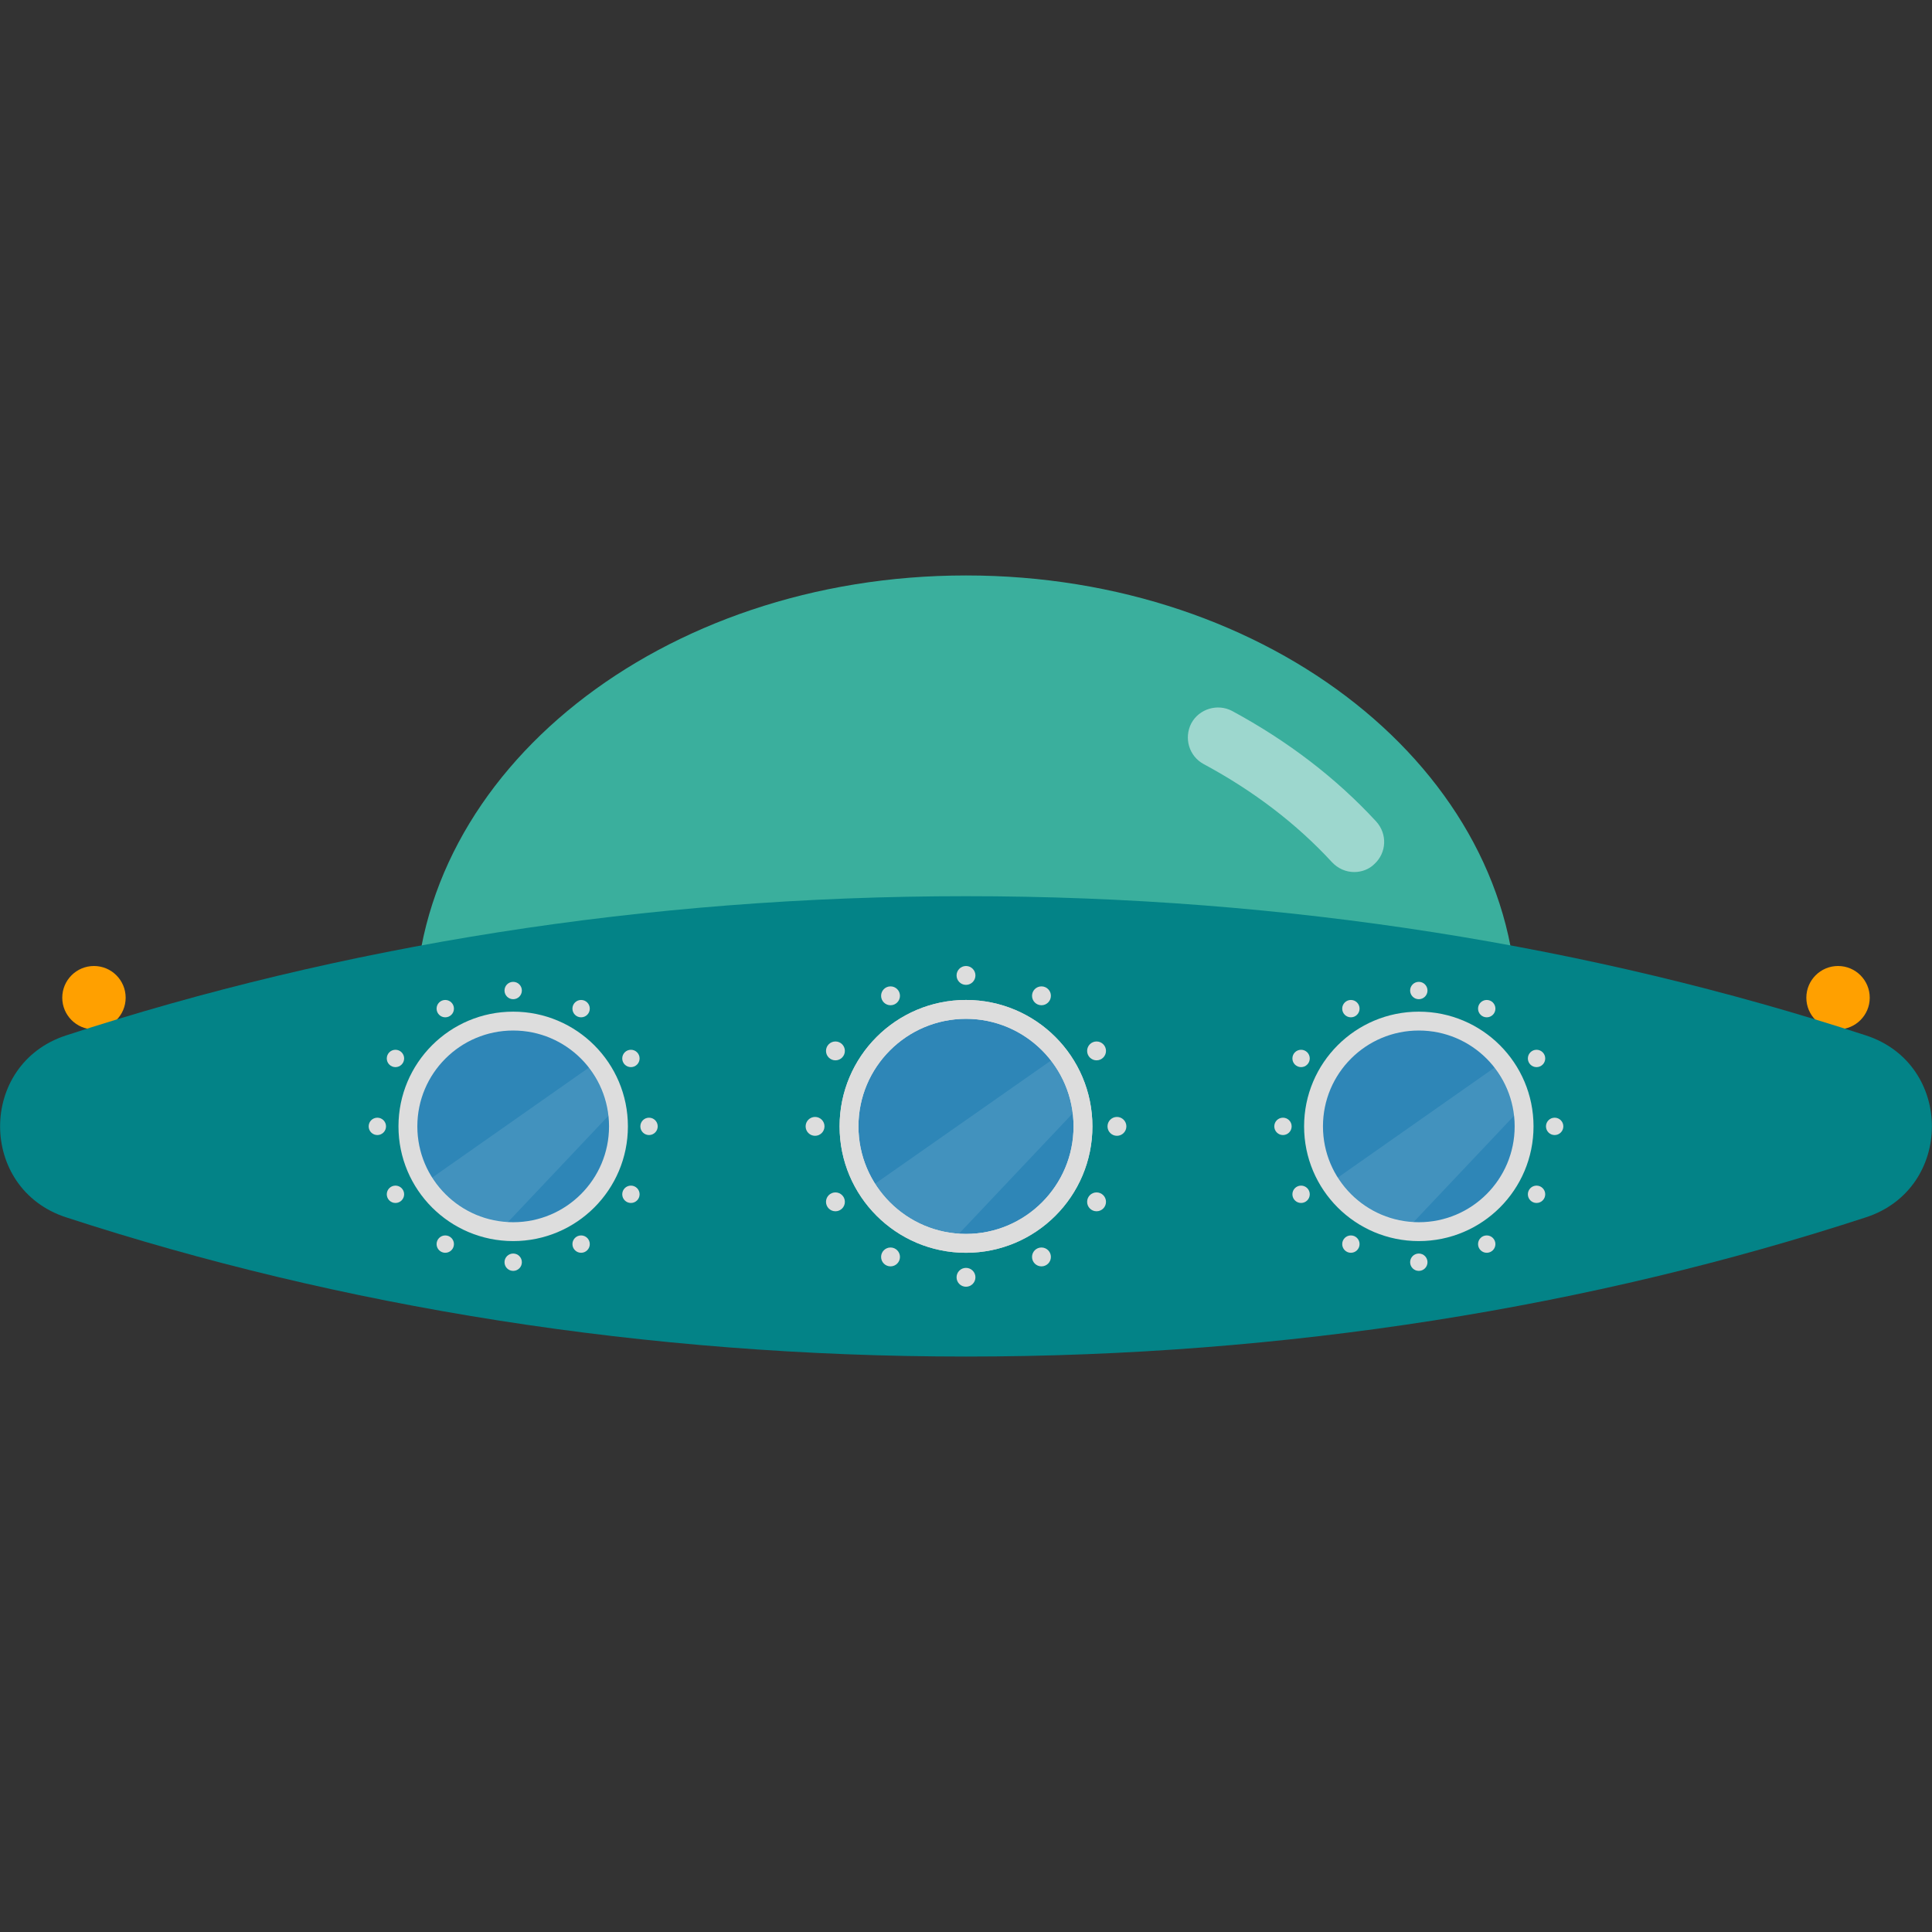 <svg version="1.1" xmlns="http://www.w3.org/2000/svg" x="0" y="0" viewBox="0 0 512 512" xml:space="preserve"><rect x="0" y="0" width="512" height="512" fill="#333333" stroke="none"/><style type="text/css">.st0{fill:#ffa000}.st3{fill:#2e86b7;stroke:#ddd;stroke-width:5;stroke-miterlimit:10}.st4{fill:#ddd}.st5{opacity:.1;fill:#fff}</style><circle class="st0" cx="24.9" cy="264.4" r="8.4"/><circle class="st0" cx="487.1" cy="264.4" r="8.4"/><path d="M394.4 305.5c4.9-11.6 7.6-24.1 7.6-37 0-64.1-65.4-116-146-116s-146 51.9-146 116c0 12.9 2.7 25.4 7.6 37h276.8z" fill="#3aaf9d"/><path d="M17.5 274.4c-23.3 7.6-23.3 40.6 0 48.2 72.6 23.7 153.4 36.9 238.5 36.9s165.9-13.2 238.5-36.9c23.3-7.6 23.3-40.6 0-48.2-72.6-23.7-153.4-36.9-238.5-36.9S90.1 250.7 17.5 274.4z" fill="#038387"/><circle class="st3" cx="256" cy="298.5" r="31"/><circle class="st4" cx="256" cy="258.5" r="2.5"/><circle class="st4" cx="256" cy="338.5" r="2.5"/><circle class="st4" cx="236" cy="263.9" r="2.5"/><circle class="st4" cx="276" cy="333.1" r="2.5"/><circle class="st4" cx="221.4" cy="278.5" r="2.5"/><circle class="st4" cx="290.6" cy="318.5" r="2.5"/><circle class="st4" cx="216" cy="298.5" r="2.5"/><circle class="st4" cx="296" cy="298.5" r="2.5"/><circle class="st4" cx="221.4" cy="318.5" r="2.5"/><circle class="st4" cx="290.6" cy="278.5" r="2.5"/><circle class="st4" cx="236" cy="333.1" r="2.5"/><circle class="st4" cx="276" cy="263.9" r="2.5"/><path class="st5" d="M280.6 279.6l-50.7 35.5c4.8 7.5 12.8 12.9 22.1 14.1l34.5-36.5c-.9-4.8-3-9.3-5.9-13.1z"/><path class="st4" d="M256 332c-18.5 0-33.5-15-33.5-33.5s15-33.5 33.5-33.5 33.5 15 33.5 33.5-15 33.5-33.5 33.5zm0-62c-15.7 0-28.5 12.8-28.5 28.5S240.3 327 256 327s28.5-12.8 28.5-28.5S271.7 270 256 270z"/><circle class="st3" cx="376" cy="298.5" r="27.9"/><circle class="st4" cx="376" cy="262.5" r="2.3"/><circle class="st4" cx="376" cy="334.5" r="2.3"/><circle class="st4" cx="358" cy="267.3" r="2.3"/><circle class="st4" cx="394" cy="329.7" r="2.3"/><circle class="st4" cx="344.8" cy="280.5" r="2.3"/><circle class="st4" cx="407.2" cy="316.5" r="2.3"/><circle class="st4" cx="340" cy="298.5" r="2.3"/><circle class="st4" cx="412" cy="298.5" r="2.3"/><circle class="st4" cx="344.8" cy="316.5" r="2.3"/><circle class="st4" cx="407.2" cy="280.5" r="2.3"/><circle class="st4" cx="358" cy="329.7" r="2.3"/><circle class="st4" cx="394" cy="267.3" r="2.3"/><path class="st5" d="M398.1 281.5l-45.6 32c4.3 6.8 11.5 11.6 19.9 12.7l31-32.8c-.8-4.4-2.7-8.5-5.3-11.9z"/><path class="st4" d="M376 328.6c-16.6 0-30.1-13.5-30.1-30.1s13.5-30.1 30.1-30.1 30.1 13.5 30.1 30.1-13.5 30.1-30.1 30.1zm0-55.7c-14.1 0-25.6 11.5-25.6 25.6s11.5 25.6 25.6 25.6 25.6-11.5 25.6-25.6-11.5-25.6-25.6-25.6z"/><circle class="st3" cx="136" cy="298.5" r="27.9"/><circle class="st4" cx="136" cy="262.5" r="2.3"/><circle class="st4" cx="136" cy="334.5" r="2.3"/><circle class="st4" cx="118" cy="267.3" r="2.3"/><circle class="st4" cx="154" cy="329.7" r="2.3"/><circle class="st4" cx="104.8" cy="280.5" r="2.3"/><circle class="st4" cx="167.2" cy="316.5" r="2.3"/><circle class="st4" cx="100" cy="298.5" r="2.3"/><circle class="st4" cx="172" cy="298.5" r="2.3"/><circle class="st4" cx="104.8" cy="316.5" r="2.3"/><circle class="st4" cx="167.2" cy="280.5" r="2.3"/><circle class="st4" cx="118" cy="329.7" r="2.3"/><circle class="st4" cx="154" cy="267.3" r="2.3"/><path class="st5" d="M158.1 281.5l-45.6 32c4.3 6.8 11.5 11.6 19.9 12.7l31-32.8c-.8-4.4-2.7-8.5-5.3-11.9z"/><path class="st4" d="M136 328.6c-16.6 0-30.2-13.5-30.2-30.1s13.5-30.1 30.2-30.1c16.6 0 30.1 13.5 30.1 30.1s-13.5 30.1-30.1 30.1zm0-55.7c-14.1 0-25.7 11.5-25.7 25.6s11.5 25.6 25.7 25.6 25.6-11.5 25.6-25.6-11.5-25.6-25.6-25.6z"/><path d="M358.9 231.1c-2.2 0-4.3-.9-5.9-2.6-9.4-10.2-20.8-18.9-34-26-3.9-2.1-5.3-6.9-3.3-10.8 2.1-3.9 7-5.3 10.8-3.3 14.8 8 27.6 17.8 38.2 29.3 3 3.3 2.8 8.3-.5 11.3-1.4 1.4-3.4 2.1-5.3 2.1z" opacity=".5" fill="#fff"/></svg>